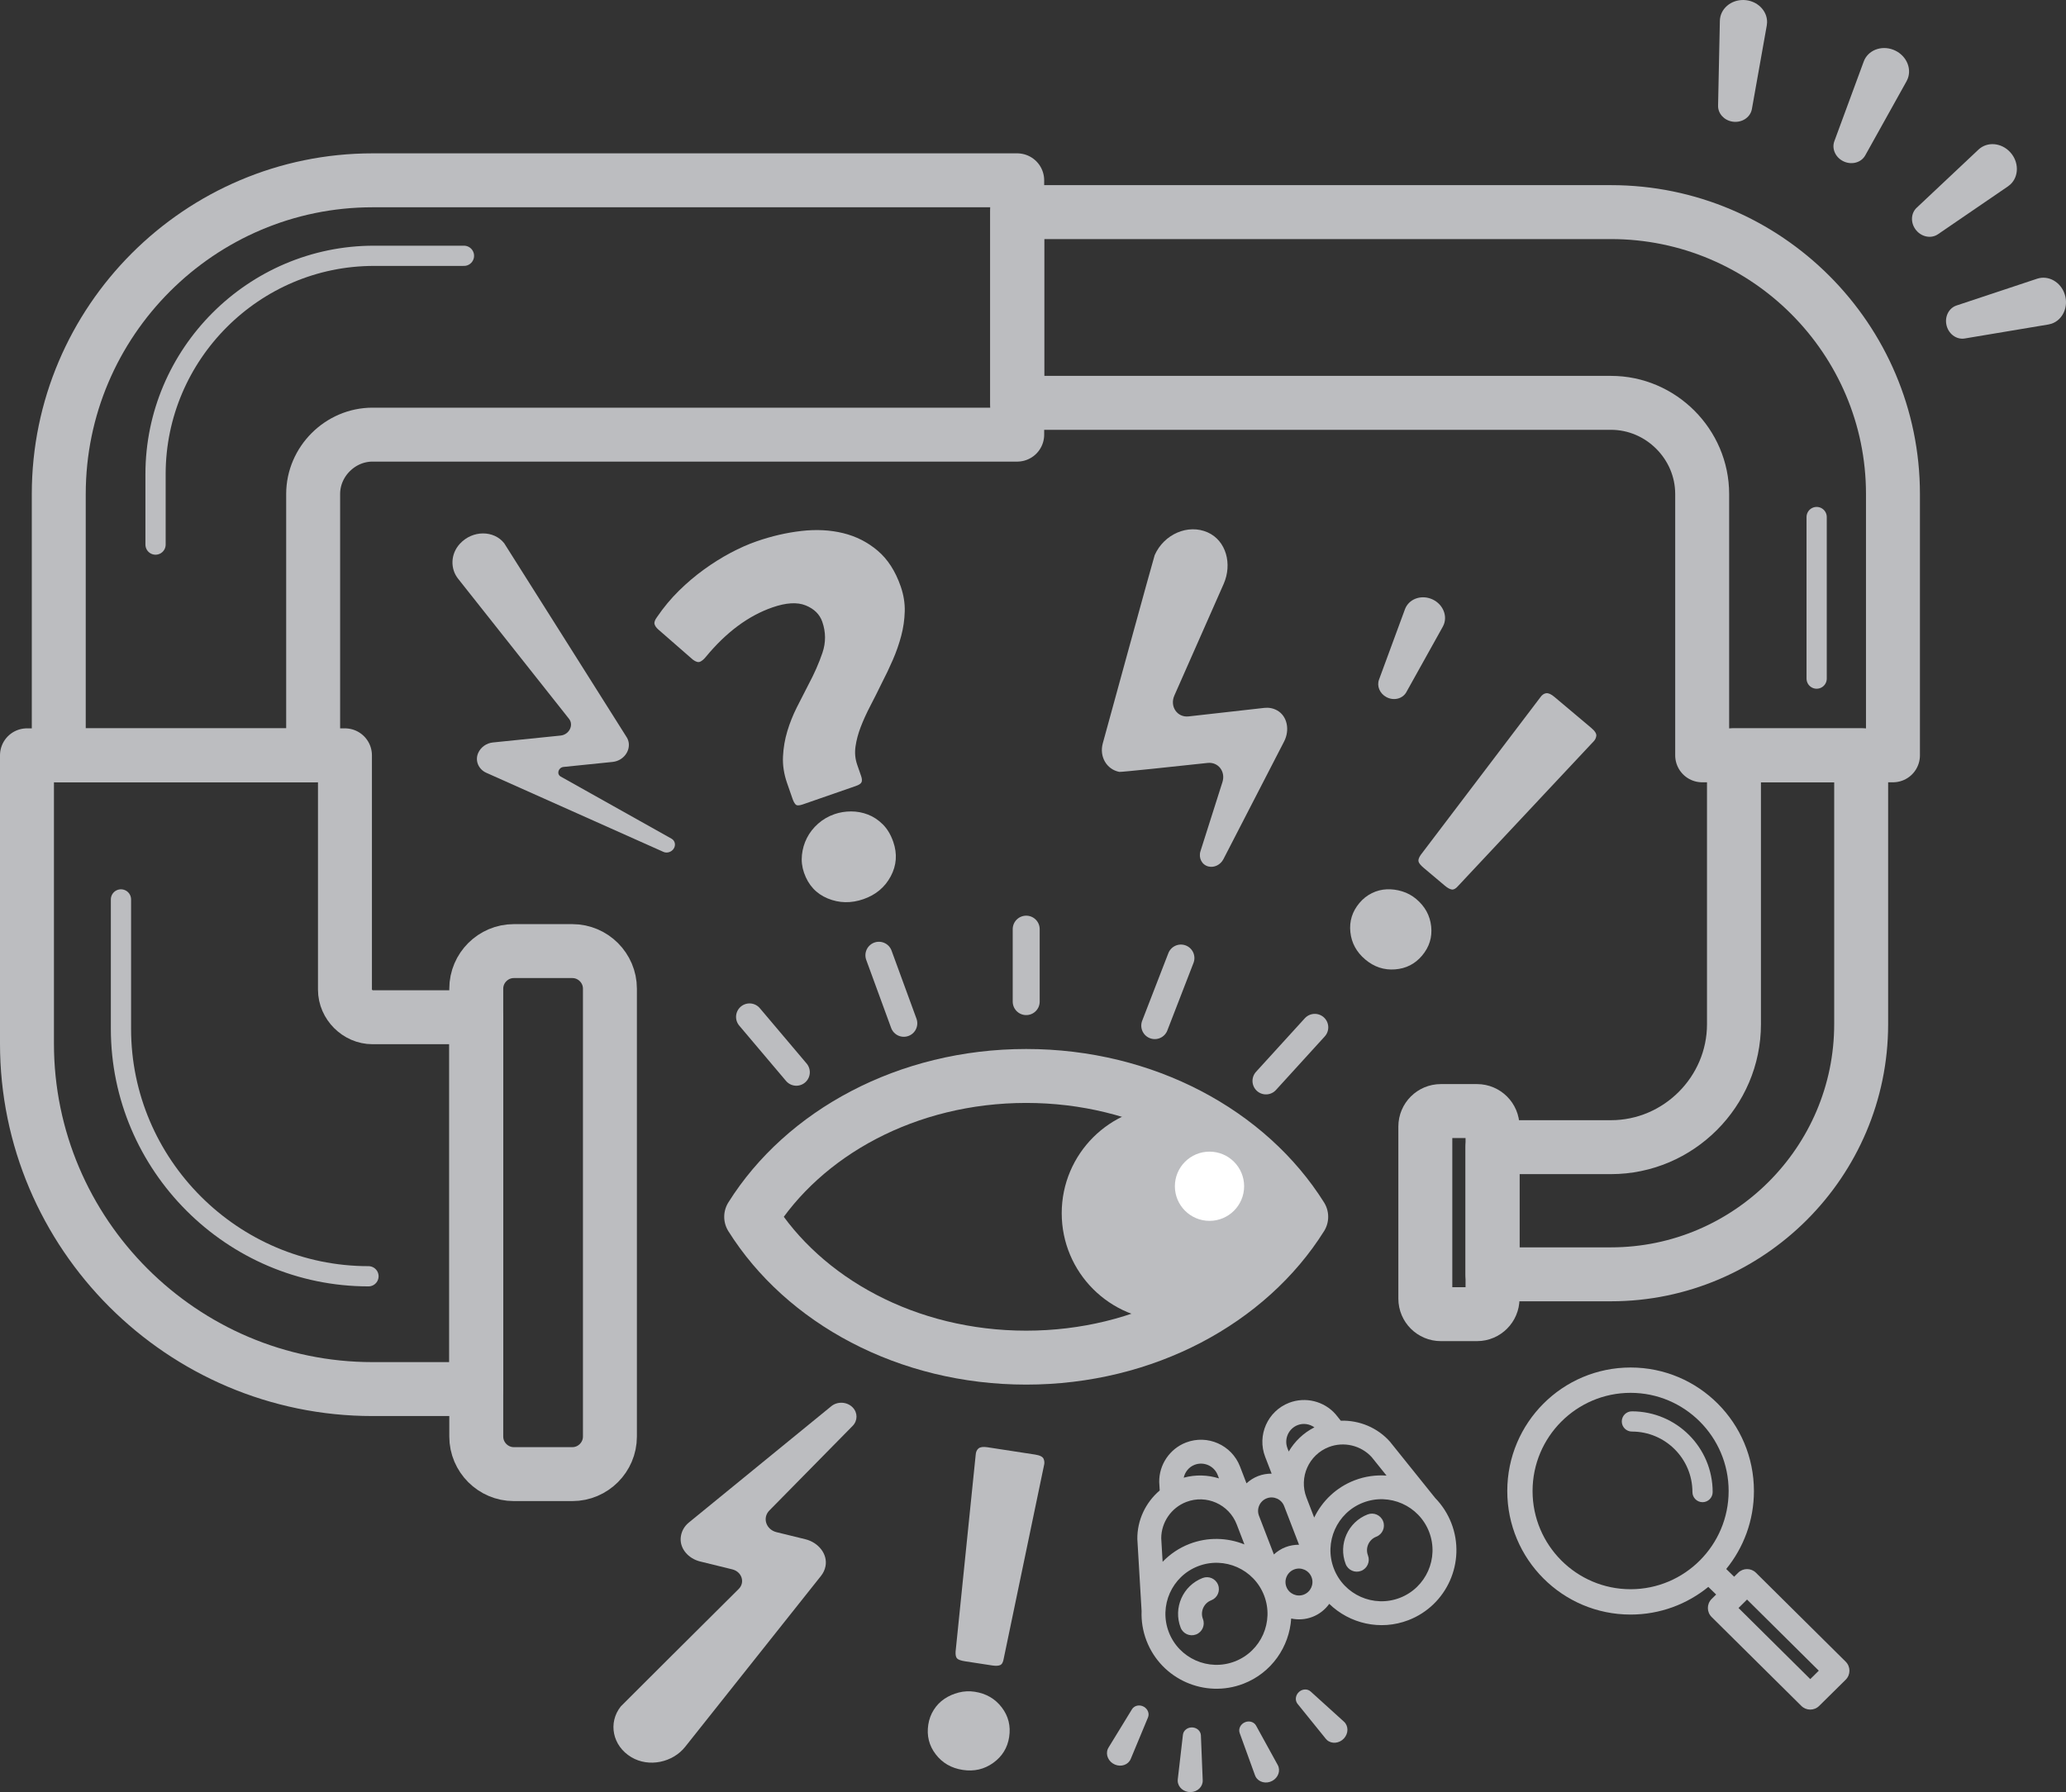 <?xml version="1.0" encoding="utf-8"?>
<!-- Generator: Adobe Illustrator 17.0.0, SVG Export Plug-In . SVG Version: 6.00 Build 0)  -->
<!DOCTYPE svg PUBLIC "-//W3C//DTD SVG 1.1//EN" "http://www.w3.org/Graphics/SVG/1.1/DTD/svg11.dtd">
<svg version="1.1" id="Layer_1" xmlns="http://www.w3.org/2000/svg" xmlns:xlink="http://www.w3.org/1999/xlink" x="0px" y="0px"
	 width="434.222px" height="376.75px" viewBox="0 0 434.222 376.75" enable-background="new 0 0 434.222 376.75"
	 xml:space="preserve">
<rect x="0" y="0" width="434.222" height="376.75" fill="#333333" stroke="none"/>
<path fill="none" stroke="#BCBDC0" stroke-width="11.339" stroke-linecap="round" stroke-linejoin="round" stroke-miterlimit="22.926" d="
	M391.171,158.79v56.526c0,14.475-5.912,27.624-15.436,37.148c-9.524,9.524-22.673,15.436-37.148,15.436h-24.896v-26.733h24.896
	c7.095,0,13.555-2.912,18.247-7.604s7.604-11.152,7.604-18.247V158.79H391.171z"/>
<path fill="none" stroke="#BCBDC0" stroke-width="11.339" stroke-linecap="round" stroke-linejoin="round" stroke-miterlimit="22.926" d="
	M299.57,273.025v-36.201c0-1.787,1.462-3.248,3.249-3.248h7.623c1.786,0,3.249,1.461,3.249,3.248v36.201
	c0,1.787-1.463,3.249-3.249,3.249h-7.623C301.032,276.274,299.57,274.812,299.57,273.025z"/>
<path fill="none" stroke="#BCBDC0" stroke-width="11.339" stroke-linecap="round" stroke-linejoin="round" stroke-miterlimit="22.926" d="
	M100.1,302.007v-94.164c0-4.342,3.553-7.895,7.895-7.895h12.3c4.343,0,7.896,3.553,7.896,7.895v94.164
	c0,4.343-3.553,7.896-7.896,7.896h-12.3C103.653,309.903,100.1,306.35,100.1,302.007z"/>
<line fill="none" stroke="#BCBDC0" stroke-width="4.252" stroke-linecap="round" stroke-linejoin="round" stroke-miterlimit="22.926" x1="381.814" y1="108.695" x2="381.814" y2="142.663"/>
<path fill="none" stroke="#BCBDC0" stroke-width="11.339" stroke-linecap="round" stroke-linejoin="round" stroke-miterlimit="22.926" d="
	M213.791,44.591h124.796c16.319,0,31.14,6.662,41.872,17.394c10.733,10.732,17.395,25.554,17.395,41.873v54.933h-40.099v-54.933
	c0-5.25-2.163-10.038-5.647-13.522c-3.483-3.484-8.271-5.646-13.521-5.646H213.791V44.591z"/>
<path fill="none" stroke="#BCBDC0" stroke-width="4.252" stroke-linecap="round" stroke-linejoin="round" stroke-miterlimit="22.926" d="
	M97.513,53.777H78.597c-25.246,0-45.906,20.66-45.906,45.906v14.806"/>
<path fill="none" stroke="#BCBDC0" stroke-width="11.339" stroke-linecap="round" stroke-linejoin="round" stroke-miterlimit="22.926" d="
	M213.791,91.373H78.302c-3.405,0-6.521,1.413-8.796,3.689c-2.276,2.275-3.689,5.391-3.689,8.796v54.933H12.352v-54.933
	c0-18.164,7.411-34.658,19.352-46.598c11.941-11.941,28.434-19.352,46.598-19.352h135.489V91.373z"/>
<path fill="none" stroke="#BCBDC0" stroke-width="4.252" stroke-linecap="round" stroke-linejoin="round" stroke-miterlimit="22.926" d="
	M77.445,268.31c-28.611,0-52.021-23.41-52.021-52.021v-27.203"/>
<path fill="none" stroke="#BCBDC0" stroke-width="11.339" stroke-linecap="round" stroke-linejoin="round" stroke-miterlimit="22.926" d="
	M100.101,292.026H78.302c-20.009,0-38.175-8.162-51.323-21.31c-13.149-13.148-21.31-31.315-21.31-51.323V158.79H72.5v49.264
	c0,1.56,0.663,3.004,1.731,4.071c1.067,1.068,2.511,1.731,4.071,1.731h21.798V292.026z"/>
<path fill="none" stroke="#BCBDC0" stroke-width="11.339" stroke-linecap="round" stroke-linejoin="round" stroke-miterlimit="22.926" d="
	M273.483,255.807c-11.049-17.622-32.788-29.608-57.802-29.608c-25.014,0-46.752,11.986-57.801,29.608
	c11.049,17.622,32.787,29.608,57.801,29.608C240.695,285.415,262.434,273.429,273.483,255.807z"/>
<path fill-rule="evenodd" clip-rule="evenodd" fill="#BCBDC0" d="M245.704,277.612c12.458,0,22.558-10.099,22.558-22.558
	c0-12.458-10.1-22.557-22.558-22.557c-12.458,0-22.557,10.099-22.557,22.557C223.147,267.513,233.246,277.612,245.704,277.612"/>
<path fill-rule="evenodd" clip-rule="evenodd" fill="#FFFFFF" d="M254.208,256.661c4.019,0,7.277-3.258,7.277-7.277
	c0-4.018-3.258-7.276-7.277-7.276c-4.019,0-7.277,3.258-7.277,7.276C246.931,253.403,250.189,256.661,254.208,256.661"/>
<line fill="none" stroke="#BCBDC0" stroke-width="5.669" stroke-linecap="round" stroke-linejoin="round" stroke-miterlimit="22.926" x1="215.682" y1="195.334" x2="215.682" y2="210.568"/>
<line fill="none" stroke="#BCBDC0" stroke-width="5.669" stroke-linecap="round" stroke-linejoin="round" stroke-miterlimit="22.926" x1="184.722" y1="200.821" x2="189.958" y2="215.128"/>
<line fill="none" stroke="#BCBDC0" stroke-width="5.669" stroke-linecap="round" stroke-linejoin="round" stroke-miterlimit="22.926" x1="157.534" y1="213.781" x2="167.368" y2="225.416"/>
<line fill="none" stroke="#BCBDC0" stroke-width="5.669" stroke-linecap="round" stroke-linejoin="round" stroke-miterlimit="22.926" x1="248.201" y1="201.408" x2="242.701" y2="215.615"/>
<line fill="none" stroke="#BCBDC0" stroke-width="5.669" stroke-linecap="round" stroke-linejoin="round" stroke-miterlimit="22.926" x1="276.335" y1="215.978" x2="266.077" y2="227.242"/>
<path fill-rule="evenodd" clip-rule="evenodd" fill="#BCBDC0" d="M265.748,148.816c0.912-0.1,1.841,0.064,2.68,0.534
	c2.156,1.209,2.689,4.151,1.456,6.538l-12.754,24.738c-0.6,1.166-1.915,1.838-3.143,1.536c-1.383-0.34-2.13-1.786-1.673-3.23
	l4.613-14.516c0.701-2.205-0.881-4.265-3.109-4.025c-6.63,0.715-18.218,1.952-18.568,1.883c-2.678-0.529-4.231-3.215-3.473-5.998
	c0,0,10.726-39.16,10.905-39.565c1.953-4.421,7.026-6.635,11.158-4.782c3.874,1.741,5.191,6.645,3.337,10.845l-10.356,23.45
	c-1.012,2.289,0.606,4.656,2.997,4.386L265.748,148.816z"/>
<path fill-rule="evenodd" clip-rule="evenodd" fill="#BCBDC0" d="M294.212,335.917c-5.519,2.127-11.742-0.634-13.868-6.153
	c-2.127-5.521,0.633-11.743,6.152-13.869c5.52-2.127,11.741,0.634,13.869,6.154C302.492,327.568,299.731,333.791,294.212,335.917
	 M274.582,314.816c-1.627-4.221,0.484-8.978,4.705-10.604c3.146-1.213,6.75-0.358,9.014,2.124c0.008,0.01,0.016,0.021,0.024,0.03
	l3.089,3.845c-2.224-0.154-4.511,0.146-6.725,0.999c-3.869,1.491-6.801,4.36-8.481,7.826L274.582,314.816z M270.589,304.454
	c-0.745-1.934,0.223-4.115,2.157-4.86c1.189-0.458,2.498-0.242,3.511,0.475c-2.314,1.17-4.149,2.963-5.4,5.084L270.589,304.454
	L270.589,304.454z M273.027,324.75c-0.945-0.003-1.906,0.147-2.84,0.507c-0.934,0.359-1.747,0.893-2.447,1.531l-3.133-8.13
	c-0.562-1.459,0.167-3.101,1.625-3.664c1.458-0.561,3.101,0.169,3.663,1.627L273.027,324.75z M274.03,335.231
	c-1.459,0.562-3.101-0.167-3.662-1.623c-0.562-1.459,0.166-3.101,1.625-3.664c1.458-0.561,3.101,0.169,3.663,1.627
	C276.217,333.027,275.49,334.669,274.03,335.231 M256.199,310.802c-2.349-0.735-4.914-0.832-7.414-0.147
	c0.27-1.211,1.097-2.251,2.284-2.708c1.934-0.746,4.115,0.222,4.861,2.156L256.199,310.802z M261.548,324.683
	c-3.573-1.44-7.672-1.601-11.543-0.109c-2.212,0.852-4.108,2.162-5.652,3.765l-0.289-4.919c-0.002-0.012-0.003-0.026-0.003-0.038
	c0.013-3.36,2.112-6.412,5.258-7.624c4.221-1.627,8.976,0.484,10.603,4.705L261.548,324.683z M259.527,349.283
	c-5.521,2.127-11.743-0.634-13.87-6.153c-2.127-5.521,0.633-11.742,6.154-13.87c5.521-2.127,11.744,0.633,13.872,6.154
	C267.809,340.933,265.047,347.155,259.527,349.283 M301.646,314.93l-9.304-11.586c-0.053-0.077-0.11-0.151-0.173-0.222
	c-2.647-3.008-6.492-4.569-10.37-4.449l-0.94-1.17c-0.053-0.071-0.107-0.142-0.166-0.207c-2.419-2.744-6.338-3.705-9.752-2.389
	c-4.519,1.741-6.778,6.835-5.037,11.353l1.365,3.543c-0.945-0.004-1.906,0.146-2.84,0.506c-0.934,0.36-1.748,0.894-2.448,1.531
	l-1.365-3.543c-1.741-4.519-6.834-6.778-11.353-5.037c-3.416,1.317-5.677,4.658-5.626,8.317c0.002,0.078,0.006,0.155,0.014,0.233
	l0.091,1.529c-2.957,2.514-4.759,6.251-4.703,10.257c0.001,0.094,0.007,0.185,0.019,0.277l0.875,14.818
	c-0.081,2.072,0.246,4.191,1.037,6.245c3.124,8.105,12.258,12.156,20.363,9.034c5.917-2.281,9.657-7.766,10.042-13.711
	c1.443,0.309,2.986,0.229,4.464-0.341c1.477-0.569,2.675-1.544,3.536-2.742c4.274,4.15,10.728,5.707,16.643,3.428
	c8.104-3.123,12.156-12.257,9.033-20.36C304.262,318.195,303.088,316.411,301.646,314.93 M287.452,318.375
	c-4.15,1.6-6.225,6.278-4.625,10.431c0.499,1.293,1.953,1.938,3.246,1.44c1.294-0.499,1.939-1.953,1.441-3.246
	c-0.605-1.569,0.177-3.334,1.744-3.938c1.293-0.498,1.939-1.953,1.44-3.246C290.2,318.523,288.746,317.877,287.452,318.375
	 M252.767,331.741c-4.151,1.599-6.227,6.278-4.627,10.43c0.499,1.294,1.951,1.94,3.247,1.441c1.295-0.499,1.939-1.953,1.44-3.246
	c-0.604-1.569,0.179-3.335,1.746-3.938c1.295-0.5,1.939-1.953,1.44-3.247C255.515,331.888,254.062,331.242,252.767,331.741"/>
<path fill-rule="evenodd" clip-rule="evenodd" fill="#BCBDC0" d="M187.74,176.975c0.878,2.528,0.703,4.942-0.526,7.245
	s-3.142,3.904-5.738,4.806c-2.596,0.901-5.101,0.852-7.515-0.147c-2.414-0.998-4.071-2.796-4.973-5.392
	c-0.427-1.23-0.574-2.48-0.441-3.751s0.484-2.465,1.053-3.581c0.569-1.116,1.351-2.115,2.347-2.997
	c0.995-0.881,2.141-1.547,3.439-1.998c1.093-0.38,2.252-0.571,3.475-0.575c1.224-0.004,2.41,0.216,3.559,0.659
	c1.149,0.443,2.193,1.133,3.131,2.07C186.489,174.252,187.218,175.472,187.74,176.975 M159.027,113.8
	c3.143-1.091,6.278-1.816,9.407-2.176c3.128-0.359,6.052-0.207,8.771,0.457c2.718,0.663,5.135,1.891,7.25,3.683
	c2.115,1.791,3.73,4.293,4.845,7.503c0.616,1.777,0.902,3.534,0.855,5.273c-0.047,1.739-0.295,3.451-0.743,5.138
	c-0.447,1.686-1.032,3.363-1.755,5.03c-0.722,1.667-1.497,3.295-2.323,4.884c-0.803,1.656-1.606,3.256-2.41,4.798
	c-0.804,1.542-1.478,3.02-2.02,4.433c-0.543,1.413-0.909,2.785-1.098,4.114c-0.19,1.328-0.071,2.608,0.357,3.837l0.818,2.357
	c0.19,0.547,0.224,0.975,0.102,1.285c-0.122,0.311-0.525,0.585-1.208,0.822l-11.169,3.878c-0.752,0.261-1.249,0.262-1.492,0.002
	c-0.244-0.26-0.46-0.663-0.65-1.21l-1.139-3.279c-0.664-1.913-0.951-3.785-0.859-5.615c0.091-1.831,0.395-3.601,0.911-5.312
	c0.516-1.71,1.182-3.376,1.996-4.999c0.814-1.622,1.635-3.228,2.461-4.817c1.207-2.255,2.18-4.469,2.919-6.639
	c0.739-2.171,0.729-4.349-0.03-6.535c-0.545-1.571-1.709-2.718-3.49-3.439c-1.782-0.721-4.107-0.583-6.976,0.413
	c-5.055,1.756-9.712,5.21-13.971,10.363c-0.428,0.532-0.84,0.886-1.238,1.062s-0.909,0.029-1.533-0.444l-7.248-6.324
	c-0.439-0.384-0.707-0.769-0.804-1.157c-0.096-0.387,0.092-0.893,0.564-1.517c1.37-2.006,2.897-3.838,4.58-5.494
	c1.683-1.656,3.443-3.148,5.279-4.474c1.836-1.326,3.691-2.488,5.565-3.483C155.426,115.223,157.251,114.417,159.027,113.8"/>
<path fill-rule="evenodd" clip-rule="evenodd" fill="#BCBDC0" d="M212.1,365.175c-0.348,2.267-1.464,4.077-3.348,5.431
	c-1.883,1.355-4.02,1.848-6.413,1.48c-2.393-0.367-4.286-1.463-5.681-3.289c-1.395-1.826-1.914-3.902-1.556-6.232
	c0.174-1.133,0.559-2.17,1.154-3.109c0.595-0.94,1.342-1.711,2.241-2.313c0.897-0.605,1.9-1.046,3.007-1.327
	c1.106-0.281,2.225-0.335,3.359-0.161c2.392,0.368,4.285,1.464,5.681,3.289C211.939,360.769,212.457,362.847,212.1,365.175
	 M210.963,348.665c-0.116,0.756-0.365,1.217-0.745,1.384c-0.379,0.167-0.947,0.193-1.703,0.077l-5.666-0.87
	c-0.881-0.136-1.447-0.335-1.696-0.599c-0.25-0.264-0.353-0.747-0.31-1.449l4.217-41.303c0.034-0.64,0.236-1.108,0.603-1.406
	c0.368-0.298,0.993-0.379,1.874-0.244l10.011,1.538c1.007,0.155,1.604,0.455,1.793,0.904c0.19,0.447,0.214,0.919,0.073,1.412
	L210.963,348.665z"/>
<path fill-rule="evenodd" clip-rule="evenodd" fill="#BCBDC0" d="M380.474,352.997l-15.08-14.95l1.79-1.774l15.08,14.953
	L380.474,352.997z M342.711,334.101c-11.361,0-20.604-9.26-20.604-20.642c0.001-11.383,9.242-20.644,20.604-20.644
	c11.359,0,20.605,9.261,20.605,20.644C363.316,324.841,354.07,334.1,342.711,334.101 M342.985,300.956
	c-1.174,0-2.126-0.952-2.126-2.126c0-1.174,0.952-2.126,2.126-2.126c4.687,0,8.931,1.9,12.002,4.971
	c3.071,3.071,4.972,7.315,4.972,12.002c0,1.174-0.952,2.126-2.126,2.126c-1.174,0-2.126-0.952-2.126-2.126
	c0-3.513-1.424-6.693-3.726-8.995S346.498,300.956,342.985,300.956 M387.92,349.336l-18.861-18.699
	c-1.034-1.028-2.702-1.026-3.737-0.003l-0.849,0.839l-1.663-1.625c3.638-4.471,5.823-10.172,5.823-16.389
	c-0.002-14.344-11.607-25.97-25.922-25.97c-14.315,0-25.92,11.626-25.92,25.97c0,14.343,11.605,25.969,25.92,25.969
	c6.194,0,11.876-2.182,16.335-5.815l1.643,1.602l-0.945,0.935c-1.064,1.051-1.047,2.756-0.003,3.791l18.861,18.696
	c1.035,1.025,2.7,1.025,3.735,0.001l5.577-5.51C388.972,352.084,388.971,350.38,387.92,349.336"/>
<path fill-rule="evenodd" clip-rule="evenodd" fill="#BCBDC0" d="M298.884,200.898c-1.477,1.755-3.372,2.719-5.685,2.895
	c-2.313,0.176-4.395-0.515-6.246-2.074c-1.852-1.559-2.898-3.48-3.14-5.765c-0.241-2.285,0.397-4.329,1.915-6.132
	c0.738-0.877,1.606-1.562,2.604-2.054c0.997-0.493,2.036-0.762,3.117-0.809c1.081-0.049,2.167,0.096,3.258,0.432
	s2.075,0.872,2.952,1.611c1.852,1.559,2.898,3.48,3.139,5.765C301.04,197.051,300.402,199.095,298.884,200.898 M306.506,186.208
	c-0.492,0.585-0.945,0.849-1.356,0.795c-0.412-0.055-0.91-0.329-1.495-0.821l-4.384-3.692c-0.683-0.574-1.062-1.039-1.137-1.395
	c-0.076-0.354,0.087-0.821,0.489-1.398l25.097-33.074c0.362-0.528,0.778-0.823,1.247-0.887c0.469-0.062,1.044,0.194,1.727,0.768
	l7.747,6.523c0.78,0.656,1.134,1.224,1.062,1.705c-0.071,0.481-0.296,0.896-0.673,1.244L306.506,186.208z"/>
<path fill-rule="evenodd" clip-rule="evenodd" fill="#BCBDC0" d="M361.472,4.375l-0.376,17.848c-0.035,1.605,1.221,3.05,3.003,3.343
	c1.949,0.322,3.788-0.86,4.105-2.639l3.13-17.576c0.032-0.2,0.057-0.433,0.063-0.64c0.053-2.508-2.128-4.615-4.867-4.708
	C363.789-0.089,361.525,1.867,361.472,4.375"/>
<path fill-rule="evenodd" clip-rule="evenodd" fill="#BCBDC0" d="M282.463,361.942l-7.004-6.344c-0.629-0.57-1.643-0.57-2.378,0.041
	c-0.805,0.667-0.97,1.812-0.37,2.557l5.94,7.349c0.069,0.082,0.153,0.173,0.234,0.248c0.984,0.891,2.583,0.75,3.57-0.312
	C283.444,364.417,283.447,362.833,282.463,361.942"/>
<path fill-rule="evenodd" clip-rule="evenodd" fill="#BCBDC0" d="M391.706,12.939l-6.173,16.751
	c-0.556,1.506,0.16,3.282,1.749,4.139c1.738,0.94,3.862,0.421,4.742-1.157l8.687-15.596c0.095-0.179,0.195-0.39,0.268-0.584
	c0.868-2.354-0.507-5.057-3.066-6.037C395.352,9.474,392.574,10.585,391.706,12.939"/>
<path fill-rule="evenodd" clip-rule="evenodd" fill="#BCBDC0" d="M268.549,371.055l-4.554-8.28
	c-0.409-0.745-1.367-1.075-2.261-0.737c-0.979,0.368-1.508,1.397-1.183,2.297l3.22,8.884c0.038,0.1,0.088,0.213,0.14,0.31
	c0.64,1.164,2.197,1.552,3.477,0.869C268.669,373.715,269.189,372.219,268.549,371.055"/>
<path fill-rule="evenodd" clip-rule="evenodd" fill="#BCBDC0" d="M415.83,31.448l-13,12.235c-1.17,1.1-1.321,3.008-0.282,4.485
	c1.136,1.617,3.267,2.1,4.76,1.081l14.734-10.08c0.165-0.117,0.349-0.262,0.501-0.403c1.827-1.719,1.803-4.752-0.05-6.771
	C420.639,29.974,417.657,29.729,415.83,31.448"/>
<path fill-rule="evenodd" clip-rule="evenodd" fill="#BCBDC0" d="M252.78,374.275l-0.38-9.442c-0.033-0.849-0.744-1.572-1.694-1.669
	c-1.041-0.107-1.974,0.577-2.084,1.528l-1.084,9.387c-0.01,0.106-0.016,0.23-0.013,0.34c0.053,1.327,1.274,2.369,2.724,2.33
	C251.701,376.709,252.833,375.602,252.78,374.275"/>
<path fill-rule="evenodd" clip-rule="evenodd" fill="#BCBDC0" d="M428.15,58.595l-16.941,5.631c-1.523,0.505-2.464,2.173-2.142,3.95
	c0.35,1.944,2.08,3.28,3.863,2.983l17.607-2.946c0.199-0.037,0.427-0.091,0.624-0.155c2.381-0.791,3.635-3.553,2.804-6.163
	C433.133,59.28,430.531,57.804,428.15,58.595"/>
<path fill-rule="evenodd" clip-rule="evenodd" fill="#BCBDC0" d="M237.653,369.78l3.628-8.726c0.326-0.784-0.014-1.739-0.836-2.226
	c-0.899-0.536-2.033-0.307-2.533,0.509l-4.932,8.06c-0.054,0.092-0.112,0.202-0.154,0.303c-0.51,1.226,0.158,2.685,1.49,3.259
	C235.65,371.534,237.143,371.006,237.653,369.78"/>
<path fill-rule="evenodd" clip-rule="evenodd" fill="#BCBDC0" d="M128.782,160.178c0.006-0.002,0.015-0.004,0.021-0.005
	c0.544-0.062,1.107-0.242,1.611-0.554c1.677-1.036,2.258-3.111,1.297-4.635l-0.086-0.137c0,0-25.545-40.502-25.657-40.646
	c-2.161-2.73-6.627-2.805-9.323,0.126c-1.959,2.133-2.034,5.226-0.373,7.326l23.321,29.464c1.044,1.32,0.03,3.334-1.771,3.519
	l-14.255,1.455c-1.279,0.133-2.499,0.939-3.063,2.203c-0.73,1.646,0.093,3.446,1.695,4.163l37.243,16.635
	c0.735,0.326,1.67,0.051,2.143-0.658c0.501-0.752,0.298-1.702-0.454-2.122l-23.279-13.053c-0.921-0.516-0.512-1.913,0.597-2.026
	L128.782,160.178z"/>
<path fill-rule="evenodd" clip-rule="evenodd" fill="#BCBDC0" d="M130.475,358.739c-2.723,3.428-1.756,8.299,2.211,10.668
	c3.716,2.22,8.723,1.095,11.311-2.163l28.585-35.982c0.449-0.57,0.768-1.24,0.917-1.989c0.499-2.556-1.481-5.006-4.235-5.681
	l-6.057-1.485c-2.203-0.54-3.021-3.017-1.506-4.558l17.514-17.798c1.059-1.081,1.082-2.76-0.01-3.878
	c-1.175-1.199-3.184-1.31-4.487-0.247l-29.946,24.46c-0.965,0.789-1.617,1.917-1.709,3.267c-0.156,2.282,1.659,4.317,4.082,4.912
	l6.761,1.66c2.002,0.489,2.743,2.738,1.35,4.122C148.052,341.212,130.621,358.554,130.475,358.739"/>
<path fill-rule="evenodd" clip-rule="evenodd" fill="#BCBDC0" d="M295.288,128.08l-5.456,14.806
	c-0.492,1.332,0.141,2.901,1.546,3.659c1.536,0.831,3.413,0.372,4.191-1.023l7.679-13.785c0.084-0.158,0.172-0.345,0.237-0.516
	c0.767-2.081-0.449-4.47-2.71-5.337C298.51,125.017,296.055,126,295.288,128.08"/>
</svg>
